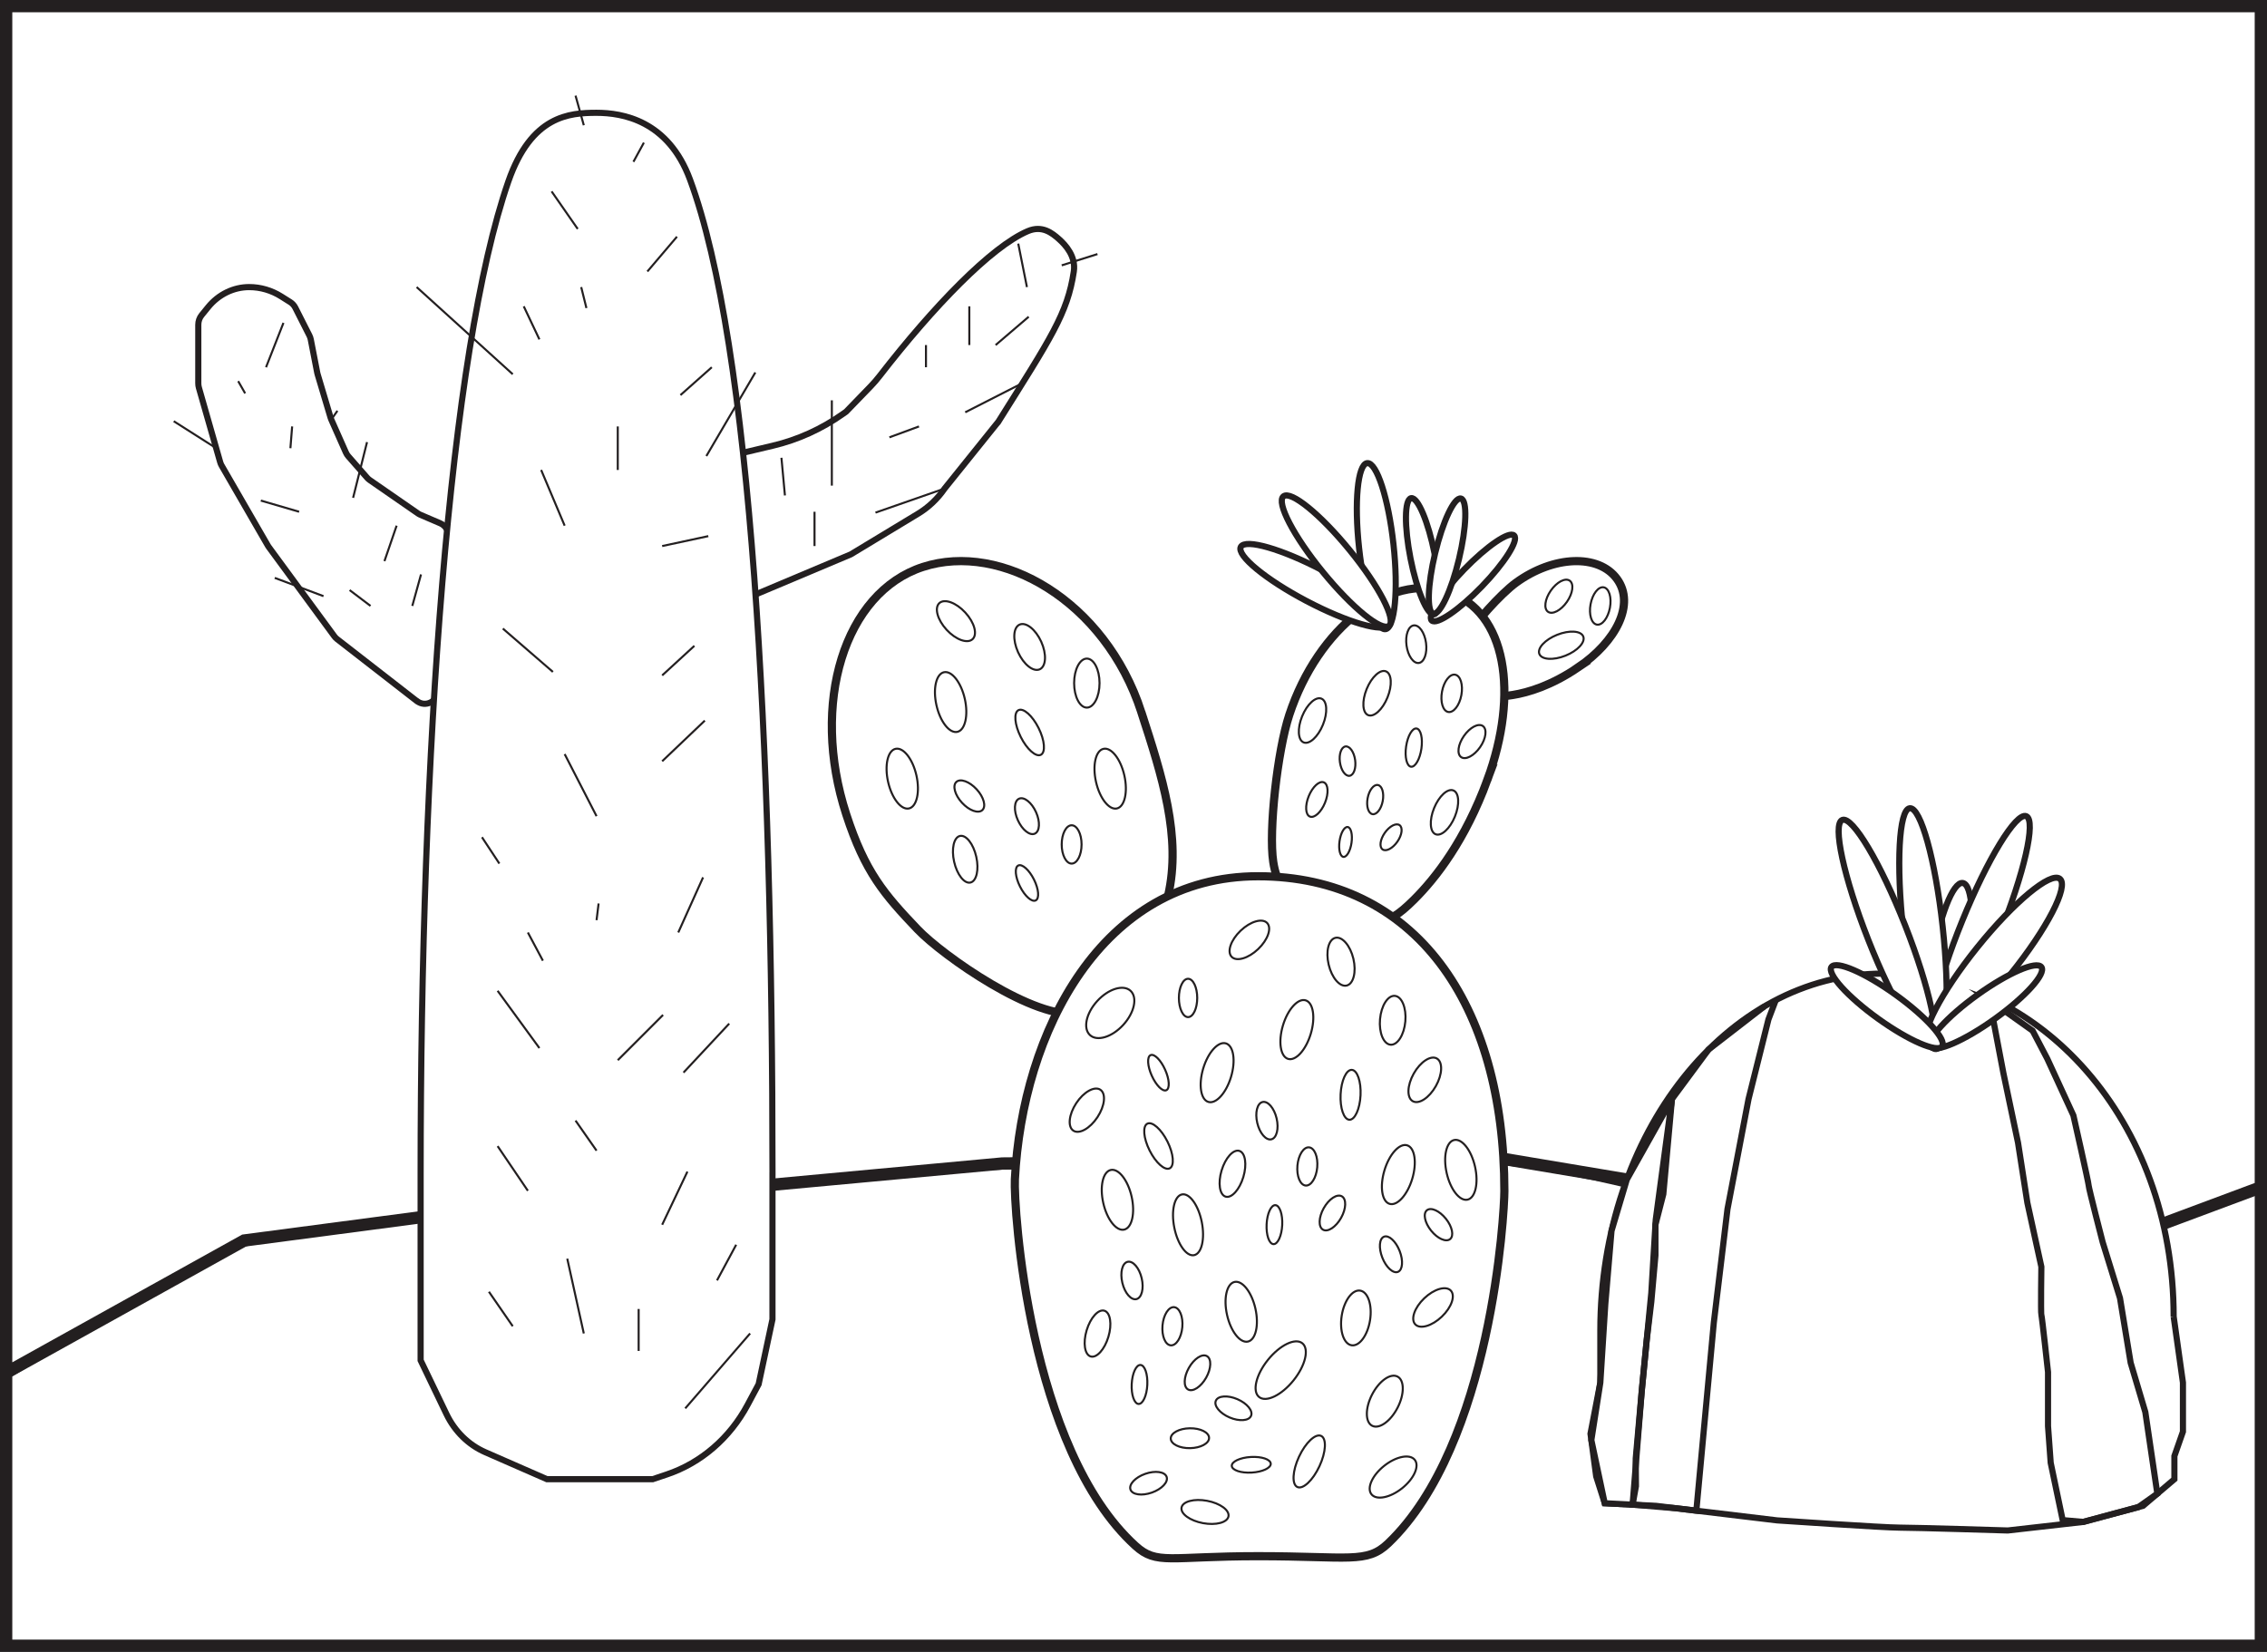 <?xml version="1.0" encoding="UTF-8"?>
<svg xmlns="http://www.w3.org/2000/svg" viewBox="0 0 1106 806">
  <rect x="0" y="0" width="1106" height="806" fill="#808080" stroke="none"/>
  <defs>
    <style>
      .cls-1, .cls-2, .cls-3, .cls-4, .cls-5, .cls-6 {
        stroke: #231f20;
        stroke-miterlimit: 10;
      }

      .cls-1, .cls-6 {
        fill: none;
      }

      .cls-2, .cls-3, .cls-4, .cls-5 {
        fill: #fff;
      }

      .cls-2, .cls-6 {
        stroke-width: 3px;
      }

      .cls-3 {
        stroke-width: 4px;
      }

      .cls-5 {
        stroke-width: 6px;
      }
    </style>
  </defs>
  <g id="GROUND">
    <path class="cls-5" d="m1103,579.3h0c-80.96,26.13-167.48,29.85-250.39,10.77l-66.48-15.3c-44.84-10.32-90.84-14.69-136.81-12.99l-186.46,6.88-234.46,20.87-91.7,12.21c-16.32,2-32.03,7.39-46.15,15.81L3,669.8v133.2h1100v-223.7Z"/>
  </g>
  <g id="SKY">
    <polygon class="cls-5" points="3 3 3 669.8 119.11 605.28 205.21 593.93 488.95 567.7 733.94 565.52 793.67 575.53 966.31 630.27 1103 579.3 1103 3 3 3"/>
  </g>
  <g id="C3-3">
    <path class="cls-2" d="m487.07,205.76c25.51-40.7,33.75-52.74,36.81-73.29,1.1-7.35-4.07-12.99-7.22-15.78-3.34-2.96-8.2-6.92-15.25-3.9-17.77,7.6-45.84,36.55-72.31,70.71-1.35,1.74-2.79,3.41-4.31,4.98l-11.97,12.37-1.47,1.04c-10.47,7.42-22.12,12.7-34.36,15.59l-14.73,3.48,5,69.67,47.84-20.15,32.86-19.87c5.06-3.06,9.46-7.24,12.92-12.26l26.19-32.59Z"/>
  </g>
  <g id="C2-12">
    <ellipse class="cls-2" cx="951.29" cy="471.15" rx="40.8" ry="8.81" transform="translate(338.78 1338.2) rotate(-81.11)"/>
  </g>
  <g id="C3-2">
    <path class="cls-2" d="m203.34,342.05l-38.9-30.23c-.49-.38-.94-.84-1.31-1.35l-32-43.57c-.15-.21-.3-.43-.43-.65l-22.58-39.09c-.3-.52-.54-1.08-.7-1.66l-10.39-36.34c-.19-.68-.29-1.38-.29-2.09v-28.62c0-1.72.58-3.38,1.63-4.68l3.16-3.89c5.06-6.22,12.37-9.8,20.05-9.8h0c5.5,0,10.91,1.58,15.66,4.58l4.38,2.76c1.03.65,1.88,1.59,2.46,2.73l6.86,13.53c.31.61.53,1.27.67,1.95l3.16,16.26c.05.24.11.48.18.72l6.35,21.26c.09.3.2.6.33.88l7.11,16.04c.3.67.69,1.28,1.16,1.82l9.21,10.5c.37.42.78.79,1.23,1.1l23.58,16.32c.36.25.73.45,1.12.62l9.76,4.19c2.67,1.15,4.35,4.03,4.14,7.12l-5.12,74.36c-.38,5.54-6.26,8.49-10.44,5.23Z"/>
  </g>
  <g id="C3-1">
    <path class="cls-2" d="m376.88,572.79c0-210.63-10.32-404.32-40.25-485.2-10.7-28.92-33.1-32.55-45.58-32.55-13.23,0-31.85,1.27-43.05,33.53-28.9,83.31-42.79,278.1-42.79,484.21v90.96l12.62,26.26c4.04,8.4,10.73,14.97,18.86,18.54l30.11,13.18h51.66l6.93-2.33c16.62-5.6,30.68-17.72,39.36-33.97l5.36-10.03,6.75-31.65v-70.94Z"/>
  </g>
  <g id="C1-2">
    <path class="cls-3" d="m556.8,347.41c10.16,31.26,19.72,60.92,13.06,89.73-4.2,18.14-26.92,54.16-43.69,57.19-20.93,3.79-66.24-28-78.53-40.9-16.24-17.04-25.63-27.89-34.79-56.09-17.63-54.22-.88-108.26,37.4-120.71,38.28-12.44,88.93,16.55,106.56,70.78Z"/>
  </g>
  <g id="C1-4">
    <path class="cls-3" d="m769.82,325.71c-13.04,8.83-24.19,12.16-31.77,13.39-10.97,1.78-10-1.14-15.3-8.41-5.28-7.25-12.41-9.42-7.41-19.29,3.49-6.87,16.77-21.6,24.26-27.07,18.27-13.31,40.34-14.14,49.29-1.84,8.96,12.29-.36,30.55-19.08,43.22Z"/>
  </g>
  <g id="C1-3">
    <path id="C1-5" class="cls-3" d="m725.62,380.6c-10.82,29.32-24.95,47.61-35.76,58.36-15.64,15.56-17.45,9.73-34.41,4.13s-30.93-.83-34.27-22.54c-2.33-15.12,2.05-54.25,7.82-71.74,14.06-42.61,48.71-69.47,77.38-60.01,28.67,9.46,34.76,49.7,19.24,91.8Z"/>
    <ellipse class="cls-2" cx="641.4" cy="285.79" rx="8.44" ry="40.75" transform="translate(89.85 720.38) rotate(-62.25)"/>
  </g>
  <g id="C1-11">
    <ellipse class="cls-2" cx="718.58" cy="281.97" rx="28.88" ry="5.99" transform="translate(16.04 601.83) rotate(-45.9)"/>
  </g>
  <g id="C1-9">
    <ellipse class="cls-2" cx="694.04" cy="271.36" rx="5.99" ry="28.88" transform="translate(-39.43 139.64) rotate(-11.17)"/>
  </g>
  <g id="C1-10">
    <ellipse class="cls-2" cx="705.98" cy="271.34" rx="28.88" ry="5.99" transform="translate(277.33 894.46) rotate(-76.5)"/>
  </g>
  <g id="C1-8">
    <ellipse class="cls-2" cx="671.46" cy="266.43" rx="8.44" ry="40.75" transform="translate(-25.03 74.74) rotate(-6.25)"/>
  </g>
  <g id="C1-7">
    <ellipse class="cls-2" cx="651.93" cy="273.78" rx="8.44" ry="40.75" transform="translate(-26.29 473.75) rotate(-39.21)"/>
  </g>
  <g id="C1-1">
    <path class="cls-3" d="m733.94,581.13c0,10.18-6.06,123.53-56.7,171.92-10.46,10-19.07,6.25-63.46,6.25-43.14,0-49.4,4.42-59.83-5.05-52.12-47.34-59.51-165.37-58.82-178.86,3.66-71.74,42.22-147.85,118.65-147.85s120.16,61.98,120.16,153.6Z"/>
  </g>
  <g id="DOTS">
    <g>
      <g>
        <ellipse class="cls-4" cx="530.23" cy="333.3" rx="6.2" ry="11.96"/>
        <ellipse class="cls-4" cx="502.33" cy="357.44" rx="4.87" ry="12.18" transform="translate(-106.82 262.39) rotate(-26.57)"/>
        <ellipse class="cls-4" cx="502.33" cy="315.67" rx="6.2" ry="11.96" transform="translate(-85.38 234.58) rotate(-24.29)"/>
        <ellipse class="cls-4" cx="466.37" cy="303.06" rx="6.2" ry="11.96" transform="translate(-82.02 395.86) rotate(-42.62)"/>
        <ellipse class="cls-4" cx="463.8" cy="342.53" rx="7.09" ry="14.91" transform="translate(-63.89 110.18) rotate(-12.68)"/>
        <ellipse class="cls-4" cx="440.2" cy="379.9" rx="7.09" ry="14.91" transform="translate(-72.67 105.91) rotate(-12.68)"/>
        <g>
          <ellipse class="cls-4" cx="522.82" cy="412.02" rx="4.85" ry="9.35"/>
          <ellipse class="cls-4" cx="501.01" cy="430.88" rx="3.81" ry="9.52" transform="translate(-139.8 269.55) rotate(-26.57)"/>
          <ellipse class="cls-4" cx="501.01" cy="398.23" rx="4.85" ry="9.35" transform="translate(-119.46 241.35) rotate(-24.29)"/>
          <ellipse class="cls-4" cx="472.9" cy="388.38" rx="4.85" ry="9.35" transform="translate(-138.07 422.83) rotate(-42.62)"/>
          <ellipse class="cls-4" cx="470.9" cy="419.23" rx="5.54" ry="11.65" transform="translate(-80.55 113.61) rotate(-12.68)"/>
        </g>
        <ellipse class="cls-4" cx="541.63" cy="379.9" rx="7.09" ry="14.91" transform="translate(-70.19 128.18) rotate(-12.68)"/>
      </g>
      <g>
        <ellipse class="cls-4" cx="718.12" cy="361.79" rx="9.25" ry="4.8" transform="translate(10.95 744.54) rotate(-55.16)"/>
        <ellipse class="cls-4" cx="689.74" cy="364.79" rx="9.42" ry="3.77" transform="translate(229.52 994.87) rotate(-81.73)"/>
        <ellipse class="cls-4" cx="708.2" cy="338.27" rx="9.25" ry="4.8" transform="translate(246.02 972.59) rotate(-79.45)"/>
        <ellipse class="cls-4" cx="690.94" cy="314.38" rx="4.8" ry="9.25" transform="translate(-36.22 96.49) rotate(-7.79)"/>
        <ellipse class="cls-4" cx="671.87" cy="338.3" rx="11.53" ry="5.48" transform="translate(105.18 832.99) rotate(-67.85)"/>
        <ellipse class="cls-4" cx="640.37" cy="351.6" rx="11.53" ry="5.48" transform="translate(73.25 812.11) rotate(-67.85)"/>
        <g>
          <ellipse class="cls-4" cx="678.64" cy="408.49" rx="7.23" ry="3.75" transform="translate(-44.31 732.16) rotate(-55.16)"/>
          <ellipse class="cls-4" cx="656.46" cy="410.83" rx="7.36" ry="2.95" transform="translate(155.46 1001.35) rotate(-81.73)"/>
          <ellipse class="cls-4" cx="670.88" cy="390.1" rx="7.23" ry="3.75" transform="translate(164.57 978.25) rotate(-79.45)"/>
          <ellipse class="cls-4" cx="657.39" cy="371.43" rx="3.75" ry="7.23" transform="translate(-44.25 92.47) rotate(-7.79)"/>
          <ellipse class="cls-4" cx="642.49" cy="390.13" rx="9.01" ry="4.28" transform="translate(38.88 838.06) rotate(-67.85)"/>
        </g>
        <ellipse class="cls-4" cx="704.76" cy="396.41" rx="11.53" ry="5.48" transform="translate(71.85 899.65) rotate(-67.85)"/>
      </g>
      <ellipse class="cls-4" cx="695.1" cy="526.86" rx="11.96" ry="6.2" transform="translate(-104.88 874.38) rotate(-60.64)"/>
      <ellipse class="cls-4" cx="658.94" cy="534.21" rx="12.18" ry="4.87" transform="translate(93.25 1166.34) rotate(-87.21)"/>
      <ellipse class="cls-4" cx="679.42" cy="497.81" rx="11.96" ry="6.2" transform="translate(123.54 1130.59) rotate(-84.93)"/>
      <ellipse class="cls-4" cx="654.26" cy="469.19" rx="6.2" ry="11.96" transform="translate(-90.19 162.62) rotate(-13.26)"/>
      <ellipse class="cls-4" cx="632.67" cy="502.33" rx="14.91" ry="7.09" transform="translate(-30.09 964.24) rotate(-73.32)"/>
      <ellipse class="cls-4" cx="593.78" cy="523.33" rx="14.91" ry="7.09" transform="translate(-77.94 941.96) rotate(-73.32)"/>
      <g>
        <ellipse class="cls-4" cx="650.04" cy="591.83" rx="9.35" ry="4.85" transform="translate(-184.48 868.23) rotate(-60.64)"/>
        <ellipse class="cls-4" cx="621.79" cy="597.58" rx="9.52" ry="3.81" transform="translate(-5.39 1189.5) rotate(-87.21)"/>
        <ellipse class="cls-4" cx="637.79" cy="569.12" rx="9.35" ry="4.85" transform="translate(14.55 1154.14) rotate(-84.93)"/>
        <ellipse class="cls-4" cx="618.12" cy="546.76" rx="4.85" ry="9.35" transform="translate(-108.95 156.4) rotate(-13.26)"/>
        <ellipse class="cls-4" cx="601.25" cy="572.66" rx="11.65" ry="5.54" transform="translate(-119.86 984.29) rotate(-73.32)"/>
      </g>
      <ellipse class="cls-4" cx="682.18" cy="573.06" rx="14.91" ry="7.09" transform="translate(-62.54 1062.1) rotate(-73.32)"/>
      <ellipse class="cls-4" cx="609.54" cy="458.64" rx="11.96" ry="6.2" transform="translate(-148.15 546.94) rotate(-43.61)"/>
      <ellipse class="cls-4" cx="565.19" cy="559.23" rx="4.87" ry="12.18" transform="translate(-190.43 311.8) rotate(-26.57)"/>
      <ellipse class="cls-4" cx="530.23" cy="541.67" rx="11.96" ry="6.2" transform="translate(-213.78 686.56) rotate(-56.63)"/>
      <ellipse class="cls-4" cx="541.66" cy="494.19" rx="14.65" ry="8.61" transform="translate(-188.53 560.87) rotate(-47.59)"/>
      <ellipse class="cls-4" cx="605.58" cy="640.01" rx="7.09" ry="14.91" transform="translate(-125.74 148.57) rotate(-12.68)"/>
      <ellipse class="cls-4" cx="545.19" cy="585.38" rx="7.09" ry="14.91" transform="translate(-115.22 133.98) rotate(-12.68)"/>
      <g>
        <ellipse class="cls-4" cx="579.62" cy="486.92" rx="4.47" ry="9.35"/>
        <ellipse class="cls-4" cx="565.19" cy="523.33" rx="3.57" ry="9.38" transform="translate(-164.62 276.97) rotate(-24.14)"/>
        <ellipse class="cls-4" cx="678.64" cy="611.94" rx="4.53" ry="9.23" transform="translate(-177.14 291.51) rotate(-21.51)"/>
        <ellipse class="cls-4" cx="701.8" cy="597.58" rx="4.63" ry="9.03" transform="translate(-219.54 569.98) rotate(-38.7)"/>
        <ellipse class="cls-4" cx="579.62" cy="597.58" rx="6.84" ry="15.11" transform="translate(-105.46 124.59) rotate(-11.25)"/>
      </g>
      <ellipse class="cls-4" cx="712.72" cy="570.76" rx="7.09" ry="14.91" transform="translate(-107.92 170.4) rotate(-12.68)"/>
      <g>
        <ellipse class="cls-4" cx="584.22" cy="669.8" rx="9.35" ry="4.85" transform="translate(-285.99 850.6) rotate(-60.64)"/>
        <ellipse class="cls-4" cx="555.96" cy="675.55" rx="9.52" ry="3.81" transform="translate(-145.88 1197.93) rotate(-87.21)"/>
        <ellipse class="cls-4" cx="571.97" cy="647.1" rx="9.35" ry="4.85" transform="translate(-123.13 1159.66) rotate(-84.93)"/>
        <ellipse class="cls-4" cx="552.3" cy="624.73" rx="4.85" ry="9.35" transform="translate(-128.6 143.38) rotate(-13.26)"/>
        <ellipse class="cls-4" cx="535.42" cy="650.63" rx="11.65" ry="5.54" transform="translate(-241.49 976.83) rotate(-73.32)"/>
      </g>
      <g>
        <ellipse class="cls-4" cx="679.65" cy="720.74" rx="13.5" ry="7" transform="translate(-300.89 579.56) rotate(-38.49)"/>
        <ellipse class="cls-4" cx="638.72" cy="713.05" rx="13.75" ry="5.5" transform="translate(-277.2 991.41) rotate(-65.05)"/>
        <ellipse class="cls-4" cx="675.62" cy="683.7" rx="13.5" ry="7" transform="translate(-241.41 971.73) rotate(-62.78)"/>
        <ellipse class="cls-4" cx="661.5" cy="643.07" rx="13.5" ry="7" transform="translate(-76.08 1197.23) rotate(-81.11)"/>
        <ellipse class="cls-4" cx="624.82" cy="668.53" rx="16.83" ry="8" transform="translate(-287.74 736.09) rotate(-51.17)"/>
      </g>
      <g>
        <ellipse class="cls-4" cx="601.77" cy="687.18" rx="4.85" ry="9.35" transform="translate(-267.21 968.63) rotate(-66.74)"/>
        <ellipse class="cls-4" cx="610.49" cy="714.67" rx="9.52" ry="3.81" transform="translate(-40.16 36.36) rotate(-3.3)"/>
        <ellipse class="cls-4" cx="580.49" cy="701.77" rx="9.35" ry="4.85" transform="translate(-12.49 10.52) rotate(-1.03)"/>
        <ellipse class="cls-4" cx="560.34" cy="723.7" rx="9.35" ry="4.85" transform="translate(-208.22 226.67) rotate(-19.36)"/>
        <ellipse class="cls-4" cx="587.89" cy="737.73" rx="5.54" ry="11.65" transform="translate(-245.24 1180.17) rotate(-79.42)"/>
      </g>
      <ellipse class="cls-4" cx="699.13" cy="638.01" rx="11.96" ry="6.2" transform="translate(-247.14 658.22) rotate(-43.61)"/>
      <ellipse class="cls-4" cx="760.49" cy="290.88" rx="9.25" ry="4.8" transform="translate(87.32 748.91) rotate(-55.16)"/>
      <ellipse class="cls-4" cx="780.67" cy="295.64" rx="9.25" ry="4.8" transform="translate(347.14 1009.01) rotate(-79.45)"/>
      <ellipse class="cls-4" cx="761.71" cy="314.76" rx="11.53" ry="5.48" transform="translate(-62.41 304.73) rotate(-21.75)"/>
    </g>
  </g>
  <g id="C2-1">
    <path class="cls-2" d="m1060.46,642.4c0-96.22-65.93-167.34-141.99-167.34s-137.72,78-137.72,174.21v25.34l-4.8,24.94,2.78,20.8,4.17,13.12,25.01,1.27,59.06,7.09s52.11,3.54,59.75,3.54,52.81,1.39,52.81,1.39l36.82-4.17,29.18-7.85,15.29-13v-11.29l4.17-11.9v-23.94l-4.53-32.22Z"/>
    <polygon class="cls-2" points="815.7 536.25 807.78 595.18 805.62 630.89 801 678.25 796.5 734.16 782.9 733.47 776.37 702.64 780.75 674.61 783.19 636.19 786.21 600.57 793.67 575.53 815.7 536.25"/>
  </g>
  <g id="C2-3">
    <polyline class="cls-6" points="860.7 491.09 833.6 512.06 815.7 536.25 811.48 582.64 807.64 597.56 807.64 612.54 805.62 635.21 803.39 653.79 801 678.25 798.02 711.71 798.12 725.15 796.5 734.16 817.99 735.95 827.59 737.1 836.13 645.25 842.79 589.94 853.06 536.25 862.76 497.42 866.34 487.98"/>
  </g>
  <g id="C2-5">
    <ellipse class="cls-2" cx="966.31" cy="453.04" rx="59.1" ry="9.66" transform="translate(182.32 1177.16) rotate(-67.85)"/>
  </g>
  <g id="C2-6">
    <ellipse class="cls-2" cx="938.18" cy="453.04" rx="9.66" ry="59.1" transform="translate(-43.77 104.9) rotate(-6.25)"/>
  </g>
  <g id="C2-8">
    <ellipse class="cls-2" cx="920.48" cy="454.98" rx="9.66" ry="59.1" transform="translate(-102.72 369.27) rotate(-21.51)"/>
  </g>
  <g id="C2-9">
    <ellipse class="cls-2" cx="972.8" cy="468.74" rx="51.27" ry="10.41" transform="translate(-2.31 932.65) rotate(-51.17)"/>
  </g>
  <g id="C2-4">
    <path class="cls-6" d="m970.73,488.06s-.09,0-.08.05l.51,2.68,6.22,32.71,7.16,34.1,4.55,29.27,6.83,31.23s-.33,22.44,0,23.42,3.25,27.97,3.25,27.97v26.35l1.3,17.89,5.85,27.97,10.03.88,26.85-7.22,9.3-6.56-5.86-39.8-7.16-24.07-5.2-31.55-8.46-27.32s-6.83-26.35-6.83-27.65-7.44-34.15-7.44-34.15l-12.73-27.65-7.16-13.68-20.96-14.88Z"/>
  </g>
  <g id="C2-10">
    <ellipse class="cls-2" cx="968.99" cy="491.32" rx="33.22" ry="7.23" transform="translate(-104.66 657.53) rotate(-35.69)"/>
  </g>
  <g id="C2-11">
    <ellipse class="cls-2" cx="920.48" cy="491.14" rx="7.23" ry="33.22" transform="translate(-15.4 952.25) rotate(-54.31)"/>
  </g>
  <g id="C2">
    <line class="cls-1" x1="269.11" y1="93.39" x2="281.85" y2="111.71"/>
    <line class="cls-1" x1="330.27" y1="115.48" x2="315.83" y2="132.47"/>
    <line class="cls-1" x1="283.55" y1="140.08" x2="286.1" y2="150.31"/>
    <line class="cls-1" x1="255.52" y1="149.46" x2="263.16" y2="165.6"/>
    <line class="cls-1" x1="347.26" y1="179.19" x2="331.97" y2="192.78"/>
    <line class="cls-1" x1="301.39" y1="208.07" x2="301.39" y2="229.31"/>
    <line class="cls-1" x1="264.01" y1="229.31" x2="275.48" y2="256.49"/>
    <line class="cls-1" x1="345.56" y1="261.59" x2="323.05" y2="266.43"/>
    <line class="cls-1" x1="245.32" y1="306.69" x2="269.75" y2="327.85"/>
    <line class="cls-1" x1="323.05" y1="371.43" x2="343.86" y2="351.6"/>
    <line class="cls-1" x1="323.05" y1="329.55" x2="338.77" y2="315.11"/>
    <line class="cls-1" x1="291.04" y1="398.23" x2="275.48" y2="367.94"/>
    <line class="cls-1" x1="243.62" y1="421.36" x2="235.13" y2="408.49"/>
    <line class="cls-1" x1="330.91" y1="454.98" x2="343.01" y2="428.09"/>
    <line class="cls-1" x1="291.04" y1="448.97" x2="292.04" y2="440.83"/>
    <line class="cls-1" x1="333.46" y1="523.33" x2="355.76" y2="499.45"/>
    <line class="cls-1" x1="263.16" y1="511.39" x2="242.77" y2="483.44"/>
    <line class="cls-1" x1="257.53" y1="454.98" x2="264.86" y2="468.74"/>
    <line class="cls-1" x1="257.53" y1="581" x2="242.77" y2="559.23"/>
    <line class="cls-1" x1="349.81" y1="624.73" x2="359.16" y2="607.34"/>
    <line class="cls-1" x1="323.05" y1="597.58" x2="335.37" y2="571.66"/>
    <line class="cls-1" x1="284.82" y1="650.63" x2="276.75" y2="614.13"/>
    <line class="cls-1" x1="250.15" y1="647.1" x2="238.53" y2="630.27"/>
    <line class="cls-1" x1="129.79" y1="179.19" x2="138.29" y2="157.53"/>
    <line class="cls-1" x1="119.6" y1="191.93" x2="116.2" y2="185.98"/>
    <line class="cls-1" x1="141.68" y1="218.69" x2="142.53" y2="208.07"/>
    <line class="cls-1" x1="161.61" y1="204.74" x2="164.62" y2="200.43"/>
    <line class="cls-1" x1="105.47" y1="218.69" x2="84.77" y2="205.52"/>
    <line class="cls-1" x1="157.83" y1="290.88" x2="134.04" y2="281.97"/>
    <line class="cls-1" x1="172.27" y1="242.9" x2="179.06" y2="215.72"/>
    <line class="cls-1" x1="187.56" y1="273.78" x2="193.5" y2="256.49"/>
    <line class="cls-1" x1="180.76" y1="295.64" x2="170.57" y2="287.92"/>
    <line class="cls-1" x1="201.15" y1="295.64" x2="205.4" y2="280.28"/>
    <line class="cls-1" x1="344.61" y1="222.51" x2="368.5" y2="181.74"/>
    <line class="cls-1" x1="250.15" y1="182.59" x2="203.27" y2="140.08"/>
    <line class="cls-1" x1="405.83" y1="236.95" x2="405.83" y2="195.33"/>
    <line class="cls-1" x1="433.91" y1="213.38" x2="448.35" y2="208.07"/>
    <line class="cls-1" x1="451.75" y1="179.19" x2="451.75" y2="168.36"/>
    <line class="cls-1" x1="485.73" y1="168.36" x2="501.87" y2="154.55"/>
    <line class="cls-1" x1="501.01" y1="140.08" x2="496.77" y2="118.87"/>
    <line class="cls-1" x1="472.9" y1="168.36" x2="472.9" y2="149.46"/>
    <line class="cls-1" x1="470.9" y1="201.17" x2="498.89" y2="186.9"/>
    <line class="cls-1" x1="427.12" y1="250.12" x2="460.88" y2="238.35"/>
    <line class="cls-1" x1="397.38" y1="266.43" x2="397.38" y2="249.7"/>
    <line class="cls-1" x1="382.94" y1="241.74" x2="381.24" y2="223.36"/>
    <line class="cls-1" x1="517.98" y1="129.47" x2="535.42" y2="123.97"/>
    <line class="cls-1" x1="309.03" y1="78.95" x2="314.13" y2="69.6"/>
    <line class="cls-1" x1="284.82" y1="61.11" x2="280.79" y2="46.67"/>
    <line class="cls-1" x1="334.31" y1="687.18" x2="365.95" y2="650.63"/>
    <line class="cls-1" x1="311.58" y1="659.16" x2="311.58" y2="638.68"/>
    <line class="cls-1" x1="291.04" y1="561.43" x2="280.79" y2="546.76"/>
    <line class="cls-1" x1="301.39" y1="517.29" x2="323.48" y2="495.2"/>
    <line class="cls-1" x1="127.24" y1="244.24" x2="145.93" y2="249.7"/>
  </g>
</svg>